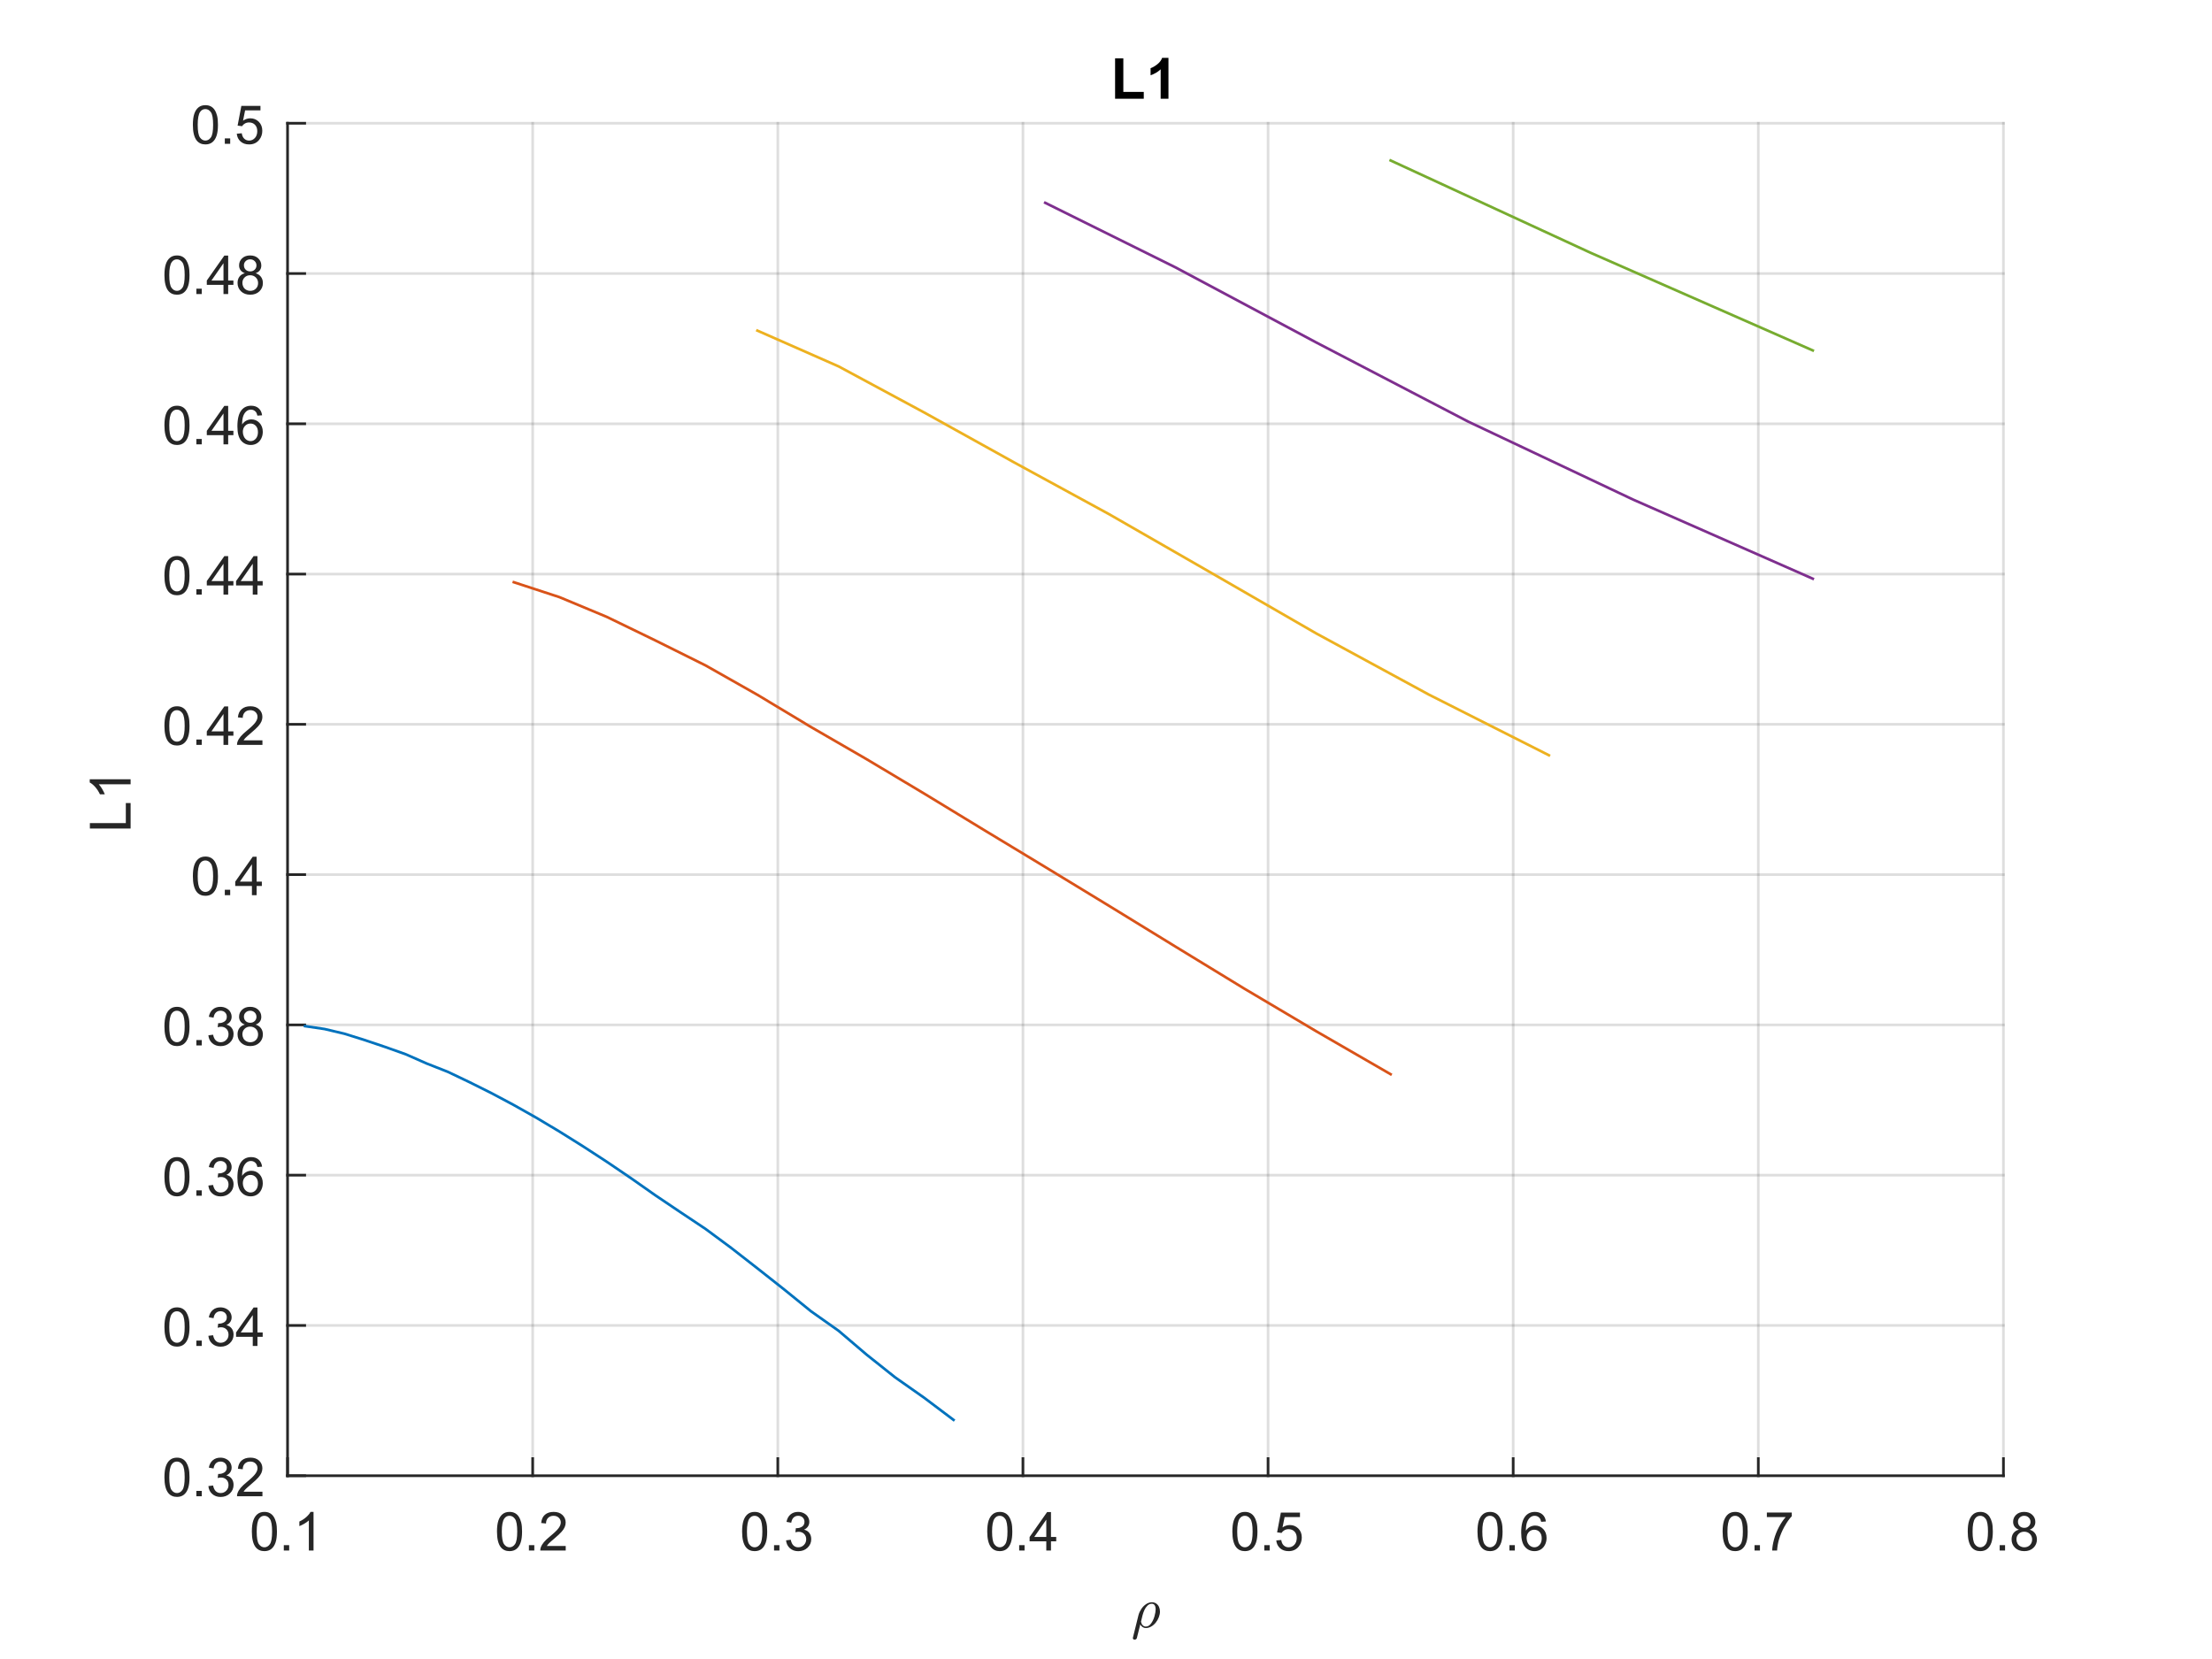 <?xml version="1.0"?>
<!DOCTYPE svg PUBLIC '-//W3C//DTD SVG 1.0//EN'
          'http://www.w3.org/TR/2001/REC-SVG-20010904/DTD/svg10.dtd'>
<svg xmlns:xlink="http://www.w3.org/1999/xlink" style="fill-opacity:1; color-rendering:auto; color-interpolation:auto; text-rendering:auto; stroke:black; stroke-linecap:square; stroke-miterlimit:10; shape-rendering:auto; stroke-opacity:1; fill:black; stroke-dasharray:none; font-weight:normal; stroke-width:1; font-family:'Dialog'; font-style:normal; stroke-linejoin:miter; font-size:12px; stroke-dashoffset:0; image-rendering:auto;" width="700" height="525" xmlns="http://www.w3.org/2000/svg"
><rect width="100%" height="100%" fill="#333333" stroke="none"/><!--Generated by the Batik Graphics2D SVG Generator--><defs id="genericDefs"
  /><g
  ><defs id="defs1"
    ><clipPath clipPathUnits="userSpaceOnUse" id="clipPath1"
      ><path d="M0 0 L700 0 L700 525 L0 525 L0 0 Z"
      /></clipPath
    ></defs
    ><g style="fill:white; stroke:white;"
    ><rect x="0" y="0" width="700" style="clip-path:url(#clipPath1); stroke:none;" height="525"
    /></g
    ><g style="fill:white; text-rendering:optimizeSpeed; color-rendering:optimizeSpeed; image-rendering:optimizeSpeed; shape-rendering:crispEdges; stroke:white; color-interpolation:sRGB;"
    ><rect x="0" width="700" height="525" y="0" style="stroke:none;"
      /><path style="stroke:none;" d="M91 467 L634 467 L634 39 L91 39 Z"
    /></g
    ><g style="stroke-linecap:butt; fill-opacity:0.149; fill:rgb(38,38,38); text-rendering:geometricPrecision; image-rendering:optimizeQuality; color-rendering:optimizeQuality; stroke-linejoin:round; stroke:rgb(38,38,38); color-interpolation:linearRGB; stroke-width:0.833; stroke-opacity:0.149;"
    ><line y2="39" style="fill:none;" x1="91" x2="91" y1="467"
      /><line y2="39" style="fill:none;" x1="168.571" x2="168.571" y1="467"
      /><line y2="39" style="fill:none;" x1="246.143" x2="246.143" y1="467"
      /><line y2="39" style="fill:none;" x1="323.714" x2="323.714" y1="467"
      /><line y2="39" style="fill:none;" x1="401.286" x2="401.286" y1="467"
      /><line y2="39" style="fill:none;" x1="478.857" x2="478.857" y1="467"
      /><line y2="39" style="fill:none;" x1="556.429" x2="556.429" y1="467"
      /><line y2="39" style="fill:none;" x1="634" x2="634" y1="467"
      /><line y2="467" style="fill:none;" x1="634" x2="91" y1="467"
      /><line y2="419.444" style="fill:none;" x1="634" x2="91" y1="419.444"
      /><line y2="371.889" style="fill:none;" x1="634" x2="91" y1="371.889"
      /><line y2="324.333" style="fill:none;" x1="634" x2="91" y1="324.333"
      /><line y2="276.778" style="fill:none;" x1="634" x2="91" y1="276.778"
      /><line y2="229.222" style="fill:none;" x1="634" x2="91" y1="229.222"
      /><line y2="181.667" style="fill:none;" x1="634" x2="91" y1="181.667"
      /><line y2="134.111" style="fill:none;" x1="634" x2="91" y1="134.111"
      /><line y2="86.556" style="fill:none;" x1="634" x2="91" y1="86.556"
      /><line y2="39" style="fill:none;" x1="634" x2="91" y1="39"
      /><line x1="91" x2="634" y1="467" style="stroke-linecap:square; fill-opacity:1; fill:none; stroke-opacity:1;" y2="467"
      /><line x1="91" x2="91" y1="467" style="stroke-linecap:square; fill-opacity:1; fill:none; stroke-opacity:1;" y2="461.57"
      /><line x1="168.571" x2="168.571" y1="467" style="stroke-linecap:square; fill-opacity:1; fill:none; stroke-opacity:1;" y2="461.57"
      /><line x1="246.143" x2="246.143" y1="467" style="stroke-linecap:square; fill-opacity:1; fill:none; stroke-opacity:1;" y2="461.57"
      /><line x1="323.714" x2="323.714" y1="467" style="stroke-linecap:square; fill-opacity:1; fill:none; stroke-opacity:1;" y2="461.57"
      /><line x1="401.286" x2="401.286" y1="467" style="stroke-linecap:square; fill-opacity:1; fill:none; stroke-opacity:1;" y2="461.57"
      /><line x1="478.857" x2="478.857" y1="467" style="stroke-linecap:square; fill-opacity:1; fill:none; stroke-opacity:1;" y2="461.57"
      /><line x1="556.429" x2="556.429" y1="467" style="stroke-linecap:square; fill-opacity:1; fill:none; stroke-opacity:1;" y2="461.57"
      /><line x1="634" x2="634" y1="467" style="stroke-linecap:square; fill-opacity:1; fill:none; stroke-opacity:1;" y2="461.57"
    /></g
    ><g transform="translate(91,473.667)" style="font-size:16.667px; fill:rgb(38,38,38); text-rendering:geometricPrecision; image-rendering:optimizeQuality; color-rendering:optimizeQuality; font-family:'SansSerif'; stroke:rgb(38,38,38); color-interpolation:linearRGB;"
    ><path style="stroke:none;" d="M-11.297 11 Q-11.297 8.844 -10.852 7.523 Q-10.406 6.203 -9.531 5.492 Q-8.656 4.781 -7.328 4.781 Q-6.344 4.781 -5.609 5.172 Q-4.875 5.562 -4.391 6.312 Q-3.906 7.062 -3.633 8.125 Q-3.359 9.188 -3.359 11 Q-3.359 13.141 -3.797 14.453 Q-4.234 15.766 -5.109 16.484 Q-5.984 17.203 -7.328 17.203 Q-9.094 17.203 -10.094 15.953 Q-11.297 14.422 -11.297 11 ZM-9.766 11 Q-9.766 14 -9.062 14.992 Q-8.359 15.984 -7.328 15.984 Q-6.297 15.984 -5.594 14.984 Q-4.891 13.984 -4.891 11 Q-4.891 8 -5.594 7.008 Q-6.297 6.016 -7.344 6.016 Q-8.375 6.016 -8.984 6.891 Q-9.766 8 -9.766 11 ZM-1.19 17 L-1.19 15.297 L0.513 15.297 L0.513 17 L-1.19 17 ZM8.219 17 L6.735 17 L6.735 7.484 Q6.188 8 5.313 8.508 Q4.438 9.016 3.735 9.281 L3.735 7.828 Q5 7.25 5.938 6.406 Q6.875 5.562 7.266 4.781 L8.219 4.781 L8.219 17 Z"
    /></g
    ><g transform="translate(168.571,473.667)" style="font-size:16.667px; fill:rgb(38,38,38); text-rendering:geometricPrecision; image-rendering:optimizeQuality; color-rendering:optimizeQuality; font-family:'SansSerif'; stroke:rgb(38,38,38); color-interpolation:linearRGB;"
    ><path style="stroke:none;" d="M-11.297 11 Q-11.297 8.844 -10.852 7.523 Q-10.406 6.203 -9.531 5.492 Q-8.656 4.781 -7.328 4.781 Q-6.344 4.781 -5.609 5.172 Q-4.875 5.562 -4.391 6.312 Q-3.906 7.062 -3.633 8.125 Q-3.359 9.188 -3.359 11 Q-3.359 13.141 -3.797 14.453 Q-4.234 15.766 -5.109 16.484 Q-5.984 17.203 -7.328 17.203 Q-9.094 17.203 -10.094 15.953 Q-11.297 14.422 -11.297 11 ZM-9.766 11 Q-9.766 14 -9.062 14.992 Q-8.359 15.984 -7.328 15.984 Q-6.297 15.984 -5.594 14.984 Q-4.891 13.984 -4.891 11 Q-4.891 8 -5.594 7.008 Q-6.297 6.016 -7.344 6.016 Q-8.375 6.016 -8.984 6.891 Q-9.766 8 -9.766 11 ZM-1.19 17 L-1.19 15.297 L0.513 15.297 L0.513 17 L-1.19 17 ZM10.454 15.562 L10.454 17 L2.407 17 Q2.391 16.453 2.579 15.969 Q2.891 15.141 3.563 14.344 Q4.235 13.547 5.516 12.5 Q7.5 10.875 8.196 9.922 Q8.891 8.969 8.891 8.125 Q8.891 7.234 8.258 6.625 Q7.625 6.016 6.61 6.016 Q5.532 6.016 4.883 6.664 Q4.235 7.312 4.219 8.453 L2.688 8.297 Q2.844 6.578 3.875 5.68 Q4.907 4.781 6.641 4.781 Q8.391 4.781 9.415 5.75 Q10.438 6.719 10.438 8.156 Q10.438 8.891 10.133 9.594 Q9.829 10.297 9.141 11.078 Q8.454 11.859 6.844 13.219 Q5.5 14.359 5.118 14.758 Q4.735 15.156 4.485 15.562 L10.454 15.562 Z"
    /></g
    ><g transform="translate(246.143,473.667)" style="font-size:16.667px; fill:rgb(38,38,38); text-rendering:geometricPrecision; image-rendering:optimizeQuality; color-rendering:optimizeQuality; font-family:'SansSerif'; stroke:rgb(38,38,38); color-interpolation:linearRGB;"
    ><path style="stroke:none;" d="M-11.297 11 Q-11.297 8.844 -10.852 7.523 Q-10.406 6.203 -9.531 5.492 Q-8.656 4.781 -7.328 4.781 Q-6.344 4.781 -5.609 5.172 Q-4.875 5.562 -4.391 6.312 Q-3.906 7.062 -3.633 8.125 Q-3.359 9.188 -3.359 11 Q-3.359 13.141 -3.797 14.453 Q-4.234 15.766 -5.109 16.484 Q-5.984 17.203 -7.328 17.203 Q-9.094 17.203 -10.094 15.953 Q-11.297 14.422 -11.297 11 ZM-9.766 11 Q-9.766 14 -9.062 14.992 Q-8.359 15.984 -7.328 15.984 Q-6.297 15.984 -5.594 14.984 Q-4.891 13.984 -4.891 11 Q-4.891 8 -5.594 7.008 Q-6.297 6.016 -7.344 6.016 Q-8.375 6.016 -8.984 6.891 Q-9.766 8 -9.766 11 ZM-1.19 17 L-1.19 15.297 L0.513 15.297 L0.513 17 L-1.19 17 ZM2.61 13.781 L4.094 13.594 Q4.36 14.859 4.977 15.422 Q5.594 15.984 6.485 15.984 Q7.532 15.984 8.258 15.25 Q8.985 14.516 8.985 13.438 Q8.985 12.406 8.313 11.742 Q7.641 11.078 6.61 11.078 Q6.188 11.078 5.547 11.234 L5.719 9.922 Q5.86 9.938 5.954 9.938 Q6.907 9.938 7.672 9.445 Q8.438 8.953 8.438 7.906 Q8.438 7.094 7.883 6.555 Q7.329 6.016 6.454 6.016 Q5.579 6.016 5 6.562 Q4.422 7.109 4.25 8.203 L2.75 7.938 Q3.032 6.438 4 5.609 Q4.969 4.781 6.422 4.781 Q7.407 4.781 8.25 5.211 Q9.094 5.641 9.532 6.375 Q9.969 7.109 9.969 7.938 Q9.969 8.734 9.547 9.383 Q9.125 10.031 8.297 10.406 Q9.375 10.656 9.977 11.445 Q10.579 12.234 10.579 13.406 Q10.579 15 9.415 16.109 Q8.25 17.219 6.469 17.219 Q4.875 17.219 3.813 16.266 Q2.75 15.312 2.61 13.781 Z"
    /></g
    ><g transform="translate(323.714,473.667)" style="font-size:16.667px; fill:rgb(38,38,38); text-rendering:geometricPrecision; image-rendering:optimizeQuality; color-rendering:optimizeQuality; font-family:'SansSerif'; stroke:rgb(38,38,38); color-interpolation:linearRGB;"
    ><path style="stroke:none;" d="M-11.297 11 Q-11.297 8.844 -10.852 7.523 Q-10.406 6.203 -9.531 5.492 Q-8.656 4.781 -7.328 4.781 Q-6.344 4.781 -5.609 5.172 Q-4.875 5.562 -4.391 6.312 Q-3.906 7.062 -3.633 8.125 Q-3.359 9.188 -3.359 11 Q-3.359 13.141 -3.797 14.453 Q-4.234 15.766 -5.109 16.484 Q-5.984 17.203 -7.328 17.203 Q-9.094 17.203 -10.094 15.953 Q-11.297 14.422 -11.297 11 ZM-9.766 11 Q-9.766 14 -9.062 14.992 Q-8.359 15.984 -7.328 15.984 Q-6.297 15.984 -5.594 14.984 Q-4.891 13.984 -4.891 11 Q-4.891 8 -5.594 7.008 Q-6.297 6.016 -7.344 6.016 Q-8.375 6.016 -8.984 6.891 Q-9.766 8 -9.766 11 ZM-1.19 17 L-1.19 15.297 L0.513 15.297 L0.513 17 L-1.19 17 ZM7.391 17 L7.391 14.094 L2.11 14.094 L2.11 12.719 L7.657 4.828 L8.875 4.828 L8.875 12.719 L10.532 12.719 L10.532 14.094 L8.875 14.094 L8.875 17 L7.391 17 ZM7.391 12.719 L7.391 7.234 L3.579 12.719 L7.391 12.719 Z"
    /></g
    ><g transform="translate(401.286,473.667)" style="font-size:16.667px; fill:rgb(38,38,38); text-rendering:geometricPrecision; image-rendering:optimizeQuality; color-rendering:optimizeQuality; font-family:'SansSerif'; stroke:rgb(38,38,38); color-interpolation:linearRGB;"
    ><path style="stroke:none;" d="M-11.297 11 Q-11.297 8.844 -10.852 7.523 Q-10.406 6.203 -9.531 5.492 Q-8.656 4.781 -7.328 4.781 Q-6.344 4.781 -5.609 5.172 Q-4.875 5.562 -4.391 6.312 Q-3.906 7.062 -3.633 8.125 Q-3.359 9.188 -3.359 11 Q-3.359 13.141 -3.797 14.453 Q-4.234 15.766 -5.109 16.484 Q-5.984 17.203 -7.328 17.203 Q-9.094 17.203 -10.094 15.953 Q-11.297 14.422 -11.297 11 ZM-9.766 11 Q-9.766 14 -9.062 14.992 Q-8.359 15.984 -7.328 15.984 Q-6.297 15.984 -5.594 14.984 Q-4.891 13.984 -4.891 11 Q-4.891 8 -5.594 7.008 Q-6.297 6.016 -7.344 6.016 Q-8.375 6.016 -8.984 6.891 Q-9.766 8 -9.766 11 ZM-1.19 17 L-1.19 15.297 L0.513 15.297 L0.513 17 L-1.19 17 ZM2.594 13.812 L4.172 13.672 Q4.344 14.828 4.977 15.406 Q5.61 15.984 6.5 15.984 Q7.579 15.984 8.329 15.172 Q9.079 14.359 9.079 13 Q9.079 11.734 8.36 10.992 Q7.641 10.25 6.485 10.25 Q5.766 10.25 5.18 10.578 Q4.594 10.906 4.266 11.438 L2.86 11.25 L4.047 5 L10.094 5 L10.094 6.422 L5.235 6.422 L4.579 9.688 Q5.672 8.938 6.875 8.938 Q8.469 8.938 9.571 10.039 Q10.672 11.141 10.672 12.875 Q10.672 14.531 9.704 15.734 Q8.532 17.203 6.5 17.203 Q4.844 17.203 3.797 16.273 Q2.75 15.344 2.594 13.812 Z"
    /></g
    ><g transform="translate(478.857,473.667)" style="font-size:16.667px; fill:rgb(38,38,38); text-rendering:geometricPrecision; image-rendering:optimizeQuality; color-rendering:optimizeQuality; font-family:'SansSerif'; stroke:rgb(38,38,38); color-interpolation:linearRGB;"
    ><path style="stroke:none;" d="M-11.297 11 Q-11.297 8.844 -10.852 7.523 Q-10.406 6.203 -9.531 5.492 Q-8.656 4.781 -7.328 4.781 Q-6.344 4.781 -5.609 5.172 Q-4.875 5.562 -4.391 6.312 Q-3.906 7.062 -3.633 8.125 Q-3.359 9.188 -3.359 11 Q-3.359 13.141 -3.797 14.453 Q-4.234 15.766 -5.109 16.484 Q-5.984 17.203 -7.328 17.203 Q-9.094 17.203 -10.094 15.953 Q-11.297 14.422 -11.297 11 ZM-9.766 11 Q-9.766 14 -9.062 14.992 Q-8.359 15.984 -7.328 15.984 Q-6.297 15.984 -5.594 14.984 Q-4.891 13.984 -4.891 11 Q-4.891 8 -5.594 7.008 Q-6.297 6.016 -7.344 6.016 Q-8.375 6.016 -8.984 6.891 Q-9.766 8 -9.766 11 ZM-1.19 17 L-1.19 15.297 L0.513 15.297 L0.513 17 L-1.19 17 ZM10.344 7.812 L8.86 7.922 Q8.672 7.047 8.297 6.656 Q7.688 6.016 6.813 6.016 Q6.094 6.016 5.547 6.406 Q4.844 6.922 4.438 7.906 Q4.032 8.891 4.016 10.719 Q4.563 9.906 5.336 9.508 Q6.11 9.109 6.969 9.109 Q8.469 9.109 9.516 10.211 Q10.563 11.312 10.563 13.047 Q10.563 14.188 10.071 15.172 Q9.579 16.156 8.711 16.68 Q7.844 17.203 6.75 17.203 Q4.891 17.203 3.711 15.828 Q2.532 14.453 2.532 11.312 Q2.532 7.781 3.829 6.172 Q4.969 4.781 6.891 4.781 Q8.329 4.781 9.25 5.586 Q10.172 6.391 10.344 7.812 ZM4.25 13.062 Q4.25 13.828 4.579 14.531 Q4.907 15.234 5.493 15.609 Q6.079 15.984 6.735 15.984 Q7.672 15.984 8.352 15.219 Q9.032 14.453 9.032 13.141 Q9.032 11.875 8.36 11.148 Q7.688 10.422 6.672 10.422 Q5.657 10.422 4.954 11.148 Q4.25 11.875 4.25 13.062 Z"
    /></g
    ><g transform="translate(556.429,473.667)" style="font-size:16.667px; fill:rgb(38,38,38); text-rendering:geometricPrecision; image-rendering:optimizeQuality; color-rendering:optimizeQuality; font-family:'SansSerif'; stroke:rgb(38,38,38); color-interpolation:linearRGB;"
    ><path style="stroke:none;" d="M-11.297 11 Q-11.297 8.844 -10.852 7.523 Q-10.406 6.203 -9.531 5.492 Q-8.656 4.781 -7.328 4.781 Q-6.344 4.781 -5.609 5.172 Q-4.875 5.562 -4.391 6.312 Q-3.906 7.062 -3.633 8.125 Q-3.359 9.188 -3.359 11 Q-3.359 13.141 -3.797 14.453 Q-4.234 15.766 -5.109 16.484 Q-5.984 17.203 -7.328 17.203 Q-9.094 17.203 -10.094 15.953 Q-11.297 14.422 -11.297 11 ZM-9.766 11 Q-9.766 14 -9.062 14.992 Q-8.359 15.984 -7.328 15.984 Q-6.297 15.984 -5.594 14.984 Q-4.891 13.984 -4.891 11 Q-4.891 8 -5.594 7.008 Q-6.297 6.016 -7.344 6.016 Q-8.375 6.016 -8.984 6.891 Q-9.766 8 -9.766 11 ZM-1.19 17 L-1.19 15.297 L0.513 15.297 L0.513 17 L-1.19 17 ZM2.704 6.422 L2.704 4.984 L10.579 4.984 L10.579 6.156 Q9.407 7.391 8.266 9.438 Q7.125 11.484 6.5 13.656 Q6.063 15.188 5.938 17 L4.391 17 Q4.422 15.562 4.961 13.531 Q5.5 11.5 6.508 9.609 Q7.516 7.719 8.657 6.422 L2.704 6.422 Z"
    /></g
    ><g transform="translate(634,473.667)" style="font-size:16.667px; fill:rgb(38,38,38); text-rendering:geometricPrecision; image-rendering:optimizeQuality; color-rendering:optimizeQuality; font-family:'SansSerif'; stroke:rgb(38,38,38); color-interpolation:linearRGB;"
    ><path style="stroke:none;" d="M-11.297 11 Q-11.297 8.844 -10.852 7.523 Q-10.406 6.203 -9.531 5.492 Q-8.656 4.781 -7.328 4.781 Q-6.344 4.781 -5.609 5.172 Q-4.875 5.562 -4.391 6.312 Q-3.906 7.062 -3.633 8.125 Q-3.359 9.188 -3.359 11 Q-3.359 13.141 -3.797 14.453 Q-4.234 15.766 -5.109 16.484 Q-5.984 17.203 -7.328 17.203 Q-9.094 17.203 -10.094 15.953 Q-11.297 14.422 -11.297 11 ZM-9.766 11 Q-9.766 14 -9.062 14.992 Q-8.359 15.984 -7.328 15.984 Q-6.297 15.984 -5.594 14.984 Q-4.891 13.984 -4.891 11 Q-4.891 8 -5.594 7.008 Q-6.297 6.016 -7.344 6.016 Q-8.375 6.016 -8.984 6.891 Q-9.766 8 -9.766 11 ZM-1.19 17 L-1.19 15.297 L0.513 15.297 L0.513 17 L-1.19 17 ZM4.891 10.406 Q3.969 10.062 3.516 9.43 Q3.063 8.797 3.063 7.922 Q3.063 6.594 4.024 5.688 Q4.985 4.781 6.563 4.781 Q8.157 4.781 9.125 5.703 Q10.094 6.625 10.094 7.953 Q10.094 8.812 9.657 9.438 Q9.219 10.062 8.313 10.406 Q9.422 10.766 10.008 11.578 Q10.594 12.391 10.594 13.516 Q10.594 15.078 9.493 16.141 Q8.391 17.203 6.594 17.203 Q4.782 17.203 3.68 16.141 Q2.579 15.078 2.579 13.484 Q2.579 12.297 3.18 11.492 Q3.782 10.688 4.891 10.406 ZM4.594 7.875 Q4.594 8.734 5.149 9.281 Q5.704 9.828 6.594 9.828 Q7.454 9.828 8.008 9.281 Q8.563 8.734 8.563 7.953 Q8.563 7.125 7.993 6.57 Q7.422 6.016 6.579 6.016 Q5.719 6.016 5.157 6.562 Q4.594 7.109 4.594 7.875 ZM4.11 13.484 Q4.11 14.125 4.415 14.727 Q4.719 15.328 5.321 15.656 Q5.922 15.984 6.61 15.984 Q7.672 15.984 8.375 15.289 Q9.079 14.594 9.079 13.531 Q9.079 12.453 8.36 11.75 Q7.641 11.047 6.563 11.047 Q5.5 11.047 4.805 11.742 Q4.11 12.438 4.11 13.484 Z"
    /></g
    ><g transform="translate(358,515)" style="font-size:18.333px; fill:rgb(38,38,38); text-rendering:geometricPrecision; image-rendering:optimizeQuality; color-rendering:optimizeQuality; font-family:'mwb_cmmi10'; stroke:rgb(38,38,38); color-interpolation:linearRGB;"
    ><path style="stroke:none;" d="M0.5 3.391 Q0.5 3.281 0.516 3.25 L2.297 -3.953 Q2.562 -4.906 3.18 -5.836 Q3.797 -6.766 4.68 -7.359 Q5.562 -7.953 6.531 -7.953 Q7.312 -7.953 7.898 -7.547 Q8.484 -7.141 8.781 -6.477 Q9.078 -5.812 9.078 -5.016 Q9.078 -4.156 8.719 -3.219 Q8.359 -2.281 7.734 -1.508 Q7.109 -0.734 6.289 -0.266 Q5.469 0.203 4.578 0.203 Q4.047 0.203 3.578 -0.109 Q3.109 -0.422 2.844 -0.938 L1.781 3.312 Q1.734 3.562 1.523 3.727 Q1.312 3.891 1.047 3.891 Q0.828 3.891 0.664 3.75 Q0.5 3.609 0.5 3.391 ZM4.609 -0.266 Q5.562 -0.266 6.273 -1.25 Q6.984 -2.234 7.352 -3.555 Q7.719 -4.875 7.719 -5.797 Q7.719 -6.484 7.422 -6.984 Q7.125 -7.484 6.5 -7.484 Q5.719 -7.484 5.117 -6.891 Q4.516 -6.297 4.156 -5.5 Q3.797 -4.703 3.562 -3.828 L3.078 -1.812 Q3.188 -1.172 3.586 -0.719 Q3.984 -0.266 4.609 -0.266 Z"
    /></g
    ><g style="fill:rgb(38,38,38); text-rendering:geometricPrecision; image-rendering:optimizeQuality; color-rendering:optimizeQuality; stroke-linejoin:round; stroke:rgb(38,38,38); color-interpolation:linearRGB; stroke-width:0.833;"
    ><line y2="39" style="fill:none;" x1="91" x2="91" y1="467"
      /><line y2="467" style="fill:none;" x1="91" x2="96.43" y1="467"
      /><line y2="419.444" style="fill:none;" x1="91" x2="96.43" y1="419.444"
      /><line y2="371.889" style="fill:none;" x1="91" x2="96.43" y1="371.889"
      /><line y2="324.333" style="fill:none;" x1="91" x2="96.43" y1="324.333"
      /><line y2="276.778" style="fill:none;" x1="91" x2="96.43" y1="276.778"
      /><line y2="229.222" style="fill:none;" x1="91" x2="96.43" y1="229.222"
      /><line y2="181.667" style="fill:none;" x1="91" x2="96.43" y1="181.667"
      /><line y2="134.111" style="fill:none;" x1="91" x2="96.43" y1="134.111"
      /><line y2="86.556" style="fill:none;" x1="91" x2="96.43" y1="86.556"
      /><line y2="39" style="fill:none;" x1="91" x2="96.43" y1="39"
    /></g
    ><g transform="translate(84.333,467)" style="font-size:16.667px; fill:rgb(38,38,38); text-rendering:geometricPrecision; image-rendering:optimizeQuality; color-rendering:optimizeQuality; font-family:'SansSerif'; stroke:rgb(38,38,38); color-interpolation:linearRGB;"
    ><path style="stroke:none;" d="M-32.297 0.5 Q-32.297 -1.656 -31.852 -2.977 Q-31.406 -4.297 -30.531 -5.008 Q-29.656 -5.719 -28.328 -5.719 Q-27.344 -5.719 -26.609 -5.328 Q-25.875 -4.938 -25.391 -4.188 Q-24.906 -3.438 -24.633 -2.375 Q-24.359 -1.312 -24.359 0.5 Q-24.359 2.641 -24.797 3.953 Q-25.234 5.266 -26.109 5.984 Q-26.984 6.703 -28.328 6.703 Q-30.094 6.703 -31.094 5.453 Q-32.297 3.922 -32.297 0.5 ZM-30.766 0.5 Q-30.766 3.5 -30.062 4.492 Q-29.359 5.484 -28.328 5.484 Q-27.297 5.484 -26.594 4.484 Q-25.891 3.484 -25.891 0.5 Q-25.891 -2.5 -26.594 -3.492 Q-27.297 -4.484 -28.344 -4.484 Q-29.375 -4.484 -29.984 -3.609 Q-30.766 -2.5 -30.766 0.5 ZM-22.19 6.5 L-22.19 4.797 L-20.487 4.797 L-20.487 6.5 L-22.19 6.5 ZM-18.39 3.281 L-16.906 3.094 Q-16.64 4.359 -16.023 4.922 Q-15.406 5.484 -14.515 5.484 Q-13.468 5.484 -12.742 4.75 Q-12.015 4.016 -12.015 2.938 Q-12.015 1.906 -12.687 1.242 Q-13.359 0.578 -14.39 0.578 Q-14.812 0.578 -15.453 0.734 L-15.281 -0.578 Q-15.14 -0.562 -15.046 -0.562 Q-14.093 -0.562 -13.328 -1.055 Q-12.562 -1.547 -12.562 -2.594 Q-12.562 -3.406 -13.117 -3.945 Q-13.671 -4.484 -14.546 -4.484 Q-15.421 -4.484 -16 -3.938 Q-16.578 -3.391 -16.75 -2.297 L-18.25 -2.562 Q-17.968 -4.062 -17 -4.891 Q-16.031 -5.719 -14.578 -5.719 Q-13.593 -5.719 -12.75 -5.289 Q-11.906 -4.859 -11.468 -4.125 Q-11.031 -3.391 -11.031 -2.562 Q-11.031 -1.766 -11.453 -1.117 Q-11.875 -0.469 -12.703 -0.094 Q-11.625 0.156 -11.023 0.945 Q-10.421 1.734 -10.421 2.906 Q-10.421 4.5 -11.585 5.609 Q-12.75 6.719 -14.531 6.719 Q-16.125 6.719 -17.187 5.766 Q-18.25 4.812 -18.39 3.281 ZM-1.283 5.062 L-1.283 6.5 L-9.33 6.5 Q-9.345 5.953 -9.158 5.469 Q-8.845 4.641 -8.174 3.844 Q-7.502 3.047 -6.221 2 Q-4.236 0.375 -3.541 -0.578 Q-2.845 -1.531 -2.845 -2.375 Q-2.845 -3.266 -3.478 -3.875 Q-4.111 -4.484 -5.127 -4.484 Q-6.205 -4.484 -6.853 -3.836 Q-7.502 -3.188 -7.517 -2.047 L-9.049 -2.203 Q-8.892 -3.922 -7.861 -4.82 Q-6.83 -5.719 -5.096 -5.719 Q-3.345 -5.719 -2.322 -4.75 Q-1.299 -3.781 -1.299 -2.344 Q-1.299 -1.609 -1.603 -0.906 Q-1.908 -0.203 -2.595 0.578 Q-3.283 1.359 -4.892 2.719 Q-6.236 3.859 -6.619 4.258 Q-7.002 4.656 -7.252 5.062 L-1.283 5.062 Z"
    /></g
    ><g transform="translate(84.333,419.444)" style="font-size:16.667px; fill:rgb(38,38,38); text-rendering:geometricPrecision; image-rendering:optimizeQuality; color-rendering:optimizeQuality; font-family:'SansSerif'; stroke:rgb(38,38,38); color-interpolation:linearRGB;"
    ><path style="stroke:none;" d="M-32.297 0.5 Q-32.297 -1.656 -31.852 -2.977 Q-31.406 -4.297 -30.531 -5.008 Q-29.656 -5.719 -28.328 -5.719 Q-27.344 -5.719 -26.609 -5.328 Q-25.875 -4.938 -25.391 -4.188 Q-24.906 -3.438 -24.633 -2.375 Q-24.359 -1.312 -24.359 0.5 Q-24.359 2.641 -24.797 3.953 Q-25.234 5.266 -26.109 5.984 Q-26.984 6.703 -28.328 6.703 Q-30.094 6.703 -31.094 5.453 Q-32.297 3.922 -32.297 0.5 ZM-30.766 0.5 Q-30.766 3.5 -30.062 4.492 Q-29.359 5.484 -28.328 5.484 Q-27.297 5.484 -26.594 4.484 Q-25.891 3.484 -25.891 0.5 Q-25.891 -2.5 -26.594 -3.492 Q-27.297 -4.484 -28.344 -4.484 Q-29.375 -4.484 -29.984 -3.609 Q-30.766 -2.5 -30.766 0.5 ZM-22.19 6.5 L-22.19 4.797 L-20.487 4.797 L-20.487 6.5 L-22.19 6.5 ZM-18.39 3.281 L-16.906 3.094 Q-16.64 4.359 -16.023 4.922 Q-15.406 5.484 -14.515 5.484 Q-13.468 5.484 -12.742 4.75 Q-12.015 4.016 -12.015 2.938 Q-12.015 1.906 -12.687 1.242 Q-13.359 0.578 -14.39 0.578 Q-14.812 0.578 -15.453 0.734 L-15.281 -0.578 Q-15.14 -0.562 -15.046 -0.562 Q-14.093 -0.562 -13.328 -1.055 Q-12.562 -1.547 -12.562 -2.594 Q-12.562 -3.406 -13.117 -3.945 Q-13.671 -4.484 -14.546 -4.484 Q-15.421 -4.484 -16 -3.938 Q-16.578 -3.391 -16.75 -2.297 L-18.25 -2.562 Q-17.968 -4.062 -17 -4.891 Q-16.031 -5.719 -14.578 -5.719 Q-13.593 -5.719 -12.75 -5.289 Q-11.906 -4.859 -11.468 -4.125 Q-11.031 -3.391 -11.031 -2.562 Q-11.031 -1.766 -11.453 -1.117 Q-11.875 -0.469 -12.703 -0.094 Q-11.625 0.156 -11.023 0.945 Q-10.421 1.734 -10.421 2.906 Q-10.421 4.5 -11.585 5.609 Q-12.75 6.719 -14.531 6.719 Q-16.125 6.719 -17.187 5.766 Q-18.25 4.812 -18.39 3.281 ZM-4.346 6.5 L-4.346 3.594 L-9.627 3.594 L-9.627 2.219 L-4.08 -5.672 L-2.861 -5.672 L-2.861 2.219 L-1.205 2.219 L-1.205 3.594 L-2.861 3.594 L-2.861 6.5 L-4.346 6.5 ZM-4.346 2.219 L-4.346 -3.266 L-8.158 2.219 L-4.346 2.219 Z"
    /></g
    ><g transform="translate(84.333,371.889)" style="font-size:16.667px; fill:rgb(38,38,38); text-rendering:geometricPrecision; image-rendering:optimizeQuality; color-rendering:optimizeQuality; font-family:'SansSerif'; stroke:rgb(38,38,38); color-interpolation:linearRGB;"
    ><path style="stroke:none;" d="M-32.297 0.5 Q-32.297 -1.656 -31.852 -2.977 Q-31.406 -4.297 -30.531 -5.008 Q-29.656 -5.719 -28.328 -5.719 Q-27.344 -5.719 -26.609 -5.328 Q-25.875 -4.938 -25.391 -4.188 Q-24.906 -3.438 -24.633 -2.375 Q-24.359 -1.312 -24.359 0.5 Q-24.359 2.641 -24.797 3.953 Q-25.234 5.266 -26.109 5.984 Q-26.984 6.703 -28.328 6.703 Q-30.094 6.703 -31.094 5.453 Q-32.297 3.922 -32.297 0.5 ZM-30.766 0.5 Q-30.766 3.5 -30.062 4.492 Q-29.359 5.484 -28.328 5.484 Q-27.297 5.484 -26.594 4.484 Q-25.891 3.484 -25.891 0.5 Q-25.891 -2.5 -26.594 -3.492 Q-27.297 -4.484 -28.344 -4.484 Q-29.375 -4.484 -29.984 -3.609 Q-30.766 -2.5 -30.766 0.5 ZM-22.19 6.5 L-22.19 4.797 L-20.487 4.797 L-20.487 6.5 L-22.19 6.5 ZM-18.39 3.281 L-16.906 3.094 Q-16.64 4.359 -16.023 4.922 Q-15.406 5.484 -14.515 5.484 Q-13.468 5.484 -12.742 4.75 Q-12.015 4.016 -12.015 2.938 Q-12.015 1.906 -12.687 1.242 Q-13.359 0.578 -14.39 0.578 Q-14.812 0.578 -15.453 0.734 L-15.281 -0.578 Q-15.14 -0.562 -15.046 -0.562 Q-14.093 -0.562 -13.328 -1.055 Q-12.562 -1.547 -12.562 -2.594 Q-12.562 -3.406 -13.117 -3.945 Q-13.671 -4.484 -14.546 -4.484 Q-15.421 -4.484 -16 -3.938 Q-16.578 -3.391 -16.75 -2.297 L-18.25 -2.562 Q-17.968 -4.062 -17 -4.891 Q-16.031 -5.719 -14.578 -5.719 Q-13.593 -5.719 -12.75 -5.289 Q-11.906 -4.859 -11.468 -4.125 Q-11.031 -3.391 -11.031 -2.562 Q-11.031 -1.766 -11.453 -1.117 Q-11.875 -0.469 -12.703 -0.094 Q-11.625 0.156 -11.023 0.945 Q-10.421 1.734 -10.421 2.906 Q-10.421 4.5 -11.585 5.609 Q-12.75 6.719 -14.531 6.719 Q-16.125 6.719 -17.187 5.766 Q-18.25 4.812 -18.39 3.281 ZM-1.392 -2.688 L-2.877 -2.578 Q-3.064 -3.453 -3.439 -3.844 Q-4.049 -4.484 -4.924 -4.484 Q-5.642 -4.484 -6.189 -4.094 Q-6.892 -3.578 -7.299 -2.594 Q-7.705 -1.609 -7.721 0.219 Q-7.174 -0.594 -6.4 -0.992 Q-5.627 -1.391 -4.767 -1.391 Q-3.267 -1.391 -2.22 -0.289 Q-1.174 0.812 -1.174 2.547 Q-1.174 3.688 -1.666 4.672 Q-2.158 5.656 -3.025 6.18 Q-3.892 6.703 -4.986 6.703 Q-6.846 6.703 -8.025 5.328 Q-9.205 3.953 -9.205 0.812 Q-9.205 -2.719 -7.908 -4.328 Q-6.767 -5.719 -4.846 -5.719 Q-3.408 -5.719 -2.486 -4.914 Q-1.564 -4.109 -1.392 -2.688 ZM-7.486 2.562 Q-7.486 3.328 -7.158 4.031 Q-6.83 4.734 -6.244 5.109 Q-5.658 5.484 -5.002 5.484 Q-4.064 5.484 -3.385 4.719 Q-2.705 3.953 -2.705 2.641 Q-2.705 1.375 -3.377 0.648 Q-4.049 -0.078 -5.064 -0.078 Q-6.08 -0.078 -6.783 0.648 Q-7.486 1.375 -7.486 2.562 Z"
    /></g
    ><g transform="translate(84.333,324.333)" style="font-size:16.667px; fill:rgb(38,38,38); text-rendering:geometricPrecision; image-rendering:optimizeQuality; color-rendering:optimizeQuality; font-family:'SansSerif'; stroke:rgb(38,38,38); color-interpolation:linearRGB;"
    ><path style="stroke:none;" d="M-32.297 0.5 Q-32.297 -1.656 -31.852 -2.977 Q-31.406 -4.297 -30.531 -5.008 Q-29.656 -5.719 -28.328 -5.719 Q-27.344 -5.719 -26.609 -5.328 Q-25.875 -4.938 -25.391 -4.188 Q-24.906 -3.438 -24.633 -2.375 Q-24.359 -1.312 -24.359 0.5 Q-24.359 2.641 -24.797 3.953 Q-25.234 5.266 -26.109 5.984 Q-26.984 6.703 -28.328 6.703 Q-30.094 6.703 -31.094 5.453 Q-32.297 3.922 -32.297 0.5 ZM-30.766 0.5 Q-30.766 3.5 -30.062 4.492 Q-29.359 5.484 -28.328 5.484 Q-27.297 5.484 -26.594 4.484 Q-25.891 3.484 -25.891 0.5 Q-25.891 -2.5 -26.594 -3.492 Q-27.297 -4.484 -28.344 -4.484 Q-29.375 -4.484 -29.984 -3.609 Q-30.766 -2.5 -30.766 0.5 ZM-22.19 6.5 L-22.19 4.797 L-20.487 4.797 L-20.487 6.5 L-22.19 6.5 ZM-18.39 3.281 L-16.906 3.094 Q-16.64 4.359 -16.023 4.922 Q-15.406 5.484 -14.515 5.484 Q-13.468 5.484 -12.742 4.75 Q-12.015 4.016 -12.015 2.938 Q-12.015 1.906 -12.687 1.242 Q-13.359 0.578 -14.39 0.578 Q-14.812 0.578 -15.453 0.734 L-15.281 -0.578 Q-15.14 -0.562 -15.046 -0.562 Q-14.093 -0.562 -13.328 -1.055 Q-12.562 -1.547 -12.562 -2.594 Q-12.562 -3.406 -13.117 -3.945 Q-13.671 -4.484 -14.546 -4.484 Q-15.421 -4.484 -16 -3.938 Q-16.578 -3.391 -16.75 -2.297 L-18.25 -2.562 Q-17.968 -4.062 -17 -4.891 Q-16.031 -5.719 -14.578 -5.719 Q-13.593 -5.719 -12.75 -5.289 Q-11.906 -4.859 -11.468 -4.125 Q-11.031 -3.391 -11.031 -2.562 Q-11.031 -1.766 -11.453 -1.117 Q-11.875 -0.469 -12.703 -0.094 Q-11.625 0.156 -11.023 0.945 Q-10.421 1.734 -10.421 2.906 Q-10.421 4.5 -11.585 5.609 Q-12.75 6.719 -14.531 6.719 Q-16.125 6.719 -17.187 5.766 Q-18.25 4.812 -18.39 3.281 ZM-6.846 -0.094 Q-7.767 -0.438 -8.22 -1.07 Q-8.674 -1.703 -8.674 -2.578 Q-8.674 -3.906 -7.713 -4.812 Q-6.752 -5.719 -5.174 -5.719 Q-3.58 -5.719 -2.611 -4.797 Q-1.642 -3.875 -1.642 -2.547 Q-1.642 -1.688 -2.08 -1.062 Q-2.517 -0.438 -3.424 -0.094 Q-2.314 0.266 -1.728 1.078 Q-1.142 1.891 -1.142 3.016 Q-1.142 4.578 -2.244 5.641 Q-3.345 6.703 -5.142 6.703 Q-6.955 6.703 -8.056 5.641 Q-9.158 4.578 -9.158 2.984 Q-9.158 1.797 -8.556 0.992 Q-7.955 0.188 -6.846 -0.094 ZM-7.142 -2.625 Q-7.142 -1.766 -6.588 -1.219 Q-6.033 -0.672 -5.142 -0.672 Q-4.283 -0.672 -3.728 -1.219 Q-3.174 -1.766 -3.174 -2.547 Q-3.174 -3.375 -3.744 -3.93 Q-4.314 -4.484 -5.158 -4.484 Q-6.017 -4.484 -6.58 -3.938 Q-7.142 -3.391 -7.142 -2.625 ZM-7.627 2.984 Q-7.627 3.625 -7.322 4.227 Q-7.017 4.828 -6.416 5.156 Q-5.814 5.484 -5.127 5.484 Q-4.064 5.484 -3.361 4.789 Q-2.658 4.094 -2.658 3.031 Q-2.658 1.953 -3.377 1.25 Q-4.096 0.547 -5.174 0.547 Q-6.236 0.547 -6.931 1.242 Q-7.627 1.938 -7.627 2.984 Z"
    /></g
    ><g transform="translate(84.333,276.778)" style="font-size:16.667px; fill:rgb(38,38,38); text-rendering:geometricPrecision; image-rendering:optimizeQuality; color-rendering:optimizeQuality; font-family:'SansSerif'; stroke:rgb(38,38,38); color-interpolation:linearRGB;"
    ><path style="stroke:none;" d="M-23.297 0.5 Q-23.297 -1.656 -22.852 -2.977 Q-22.406 -4.297 -21.531 -5.008 Q-20.656 -5.719 -19.328 -5.719 Q-18.344 -5.719 -17.609 -5.328 Q-16.875 -4.938 -16.391 -4.188 Q-15.906 -3.438 -15.633 -2.375 Q-15.359 -1.312 -15.359 0.5 Q-15.359 2.641 -15.797 3.953 Q-16.234 5.266 -17.109 5.984 Q-17.984 6.703 -19.328 6.703 Q-21.094 6.703 -22.094 5.453 Q-23.297 3.922 -23.297 0.5 ZM-21.766 0.5 Q-21.766 3.5 -21.062 4.492 Q-20.359 5.484 -19.328 5.484 Q-18.297 5.484 -17.594 4.484 Q-16.891 3.484 -16.891 0.5 Q-16.891 -2.5 -17.594 -3.492 Q-18.297 -4.484 -19.344 -4.484 Q-20.375 -4.484 -20.984 -3.609 Q-21.766 -2.5 -21.766 0.5 ZM-13.19 6.5 L-13.19 4.797 L-11.487 4.797 L-11.487 6.5 L-13.19 6.5 ZM-4.609 6.5 L-4.609 3.594 L-9.89 3.594 L-9.89 2.219 L-4.343 -5.672 L-3.125 -5.672 L-3.125 2.219 L-1.468 2.219 L-1.468 3.594 L-3.125 3.594 L-3.125 6.5 L-4.609 6.5 ZM-4.609 2.219 L-4.609 -3.266 L-8.421 2.219 L-4.609 2.219 Z"
    /></g
    ><g transform="translate(84.333,229.222)" style="font-size:16.667px; fill:rgb(38,38,38); text-rendering:geometricPrecision; image-rendering:optimizeQuality; color-rendering:optimizeQuality; font-family:'SansSerif'; stroke:rgb(38,38,38); color-interpolation:linearRGB;"
    ><path style="stroke:none;" d="M-32.297 0.5 Q-32.297 -1.656 -31.852 -2.977 Q-31.406 -4.297 -30.531 -5.008 Q-29.656 -5.719 -28.328 -5.719 Q-27.344 -5.719 -26.609 -5.328 Q-25.875 -4.938 -25.391 -4.188 Q-24.906 -3.438 -24.633 -2.375 Q-24.359 -1.312 -24.359 0.5 Q-24.359 2.641 -24.797 3.953 Q-25.234 5.266 -26.109 5.984 Q-26.984 6.703 -28.328 6.703 Q-30.094 6.703 -31.094 5.453 Q-32.297 3.922 -32.297 0.5 ZM-30.766 0.5 Q-30.766 3.5 -30.062 4.492 Q-29.359 5.484 -28.328 5.484 Q-27.297 5.484 -26.594 4.484 Q-25.891 3.484 -25.891 0.5 Q-25.891 -2.5 -26.594 -3.492 Q-27.297 -4.484 -28.344 -4.484 Q-29.375 -4.484 -29.984 -3.609 Q-30.766 -2.5 -30.766 0.5 ZM-22.19 6.5 L-22.19 4.797 L-20.487 4.797 L-20.487 6.5 L-22.19 6.5 ZM-13.609 6.5 L-13.609 3.594 L-18.89 3.594 L-18.89 2.219 L-13.343 -5.672 L-12.125 -5.672 L-12.125 2.219 L-10.468 2.219 L-10.468 3.594 L-12.125 3.594 L-12.125 6.5 L-13.609 6.5 ZM-13.609 2.219 L-13.609 -3.266 L-17.421 2.219 L-13.609 2.219 ZM-1.283 5.062 L-1.283 6.5 L-9.33 6.5 Q-9.345 5.953 -9.158 5.469 Q-8.845 4.641 -8.174 3.844 Q-7.502 3.047 -6.221 2 Q-4.236 0.375 -3.541 -0.578 Q-2.845 -1.531 -2.845 -2.375 Q-2.845 -3.266 -3.478 -3.875 Q-4.111 -4.484 -5.127 -4.484 Q-6.205 -4.484 -6.853 -3.836 Q-7.502 -3.188 -7.517 -2.047 L-9.049 -2.203 Q-8.892 -3.922 -7.861 -4.82 Q-6.83 -5.719 -5.096 -5.719 Q-3.345 -5.719 -2.322 -4.75 Q-1.299 -3.781 -1.299 -2.344 Q-1.299 -1.609 -1.603 -0.906 Q-1.908 -0.203 -2.595 0.578 Q-3.283 1.359 -4.892 2.719 Q-6.236 3.859 -6.619 4.258 Q-7.002 4.656 -7.252 5.062 L-1.283 5.062 Z"
    /></g
    ><g transform="translate(84.333,181.667)" style="font-size:16.667px; fill:rgb(38,38,38); text-rendering:geometricPrecision; image-rendering:optimizeQuality; color-rendering:optimizeQuality; font-family:'SansSerif'; stroke:rgb(38,38,38); color-interpolation:linearRGB;"
    ><path style="stroke:none;" d="M-32.297 0.5 Q-32.297 -1.656 -31.852 -2.977 Q-31.406 -4.297 -30.531 -5.008 Q-29.656 -5.719 -28.328 -5.719 Q-27.344 -5.719 -26.609 -5.328 Q-25.875 -4.938 -25.391 -4.188 Q-24.906 -3.438 -24.633 -2.375 Q-24.359 -1.312 -24.359 0.5 Q-24.359 2.641 -24.797 3.953 Q-25.234 5.266 -26.109 5.984 Q-26.984 6.703 -28.328 6.703 Q-30.094 6.703 -31.094 5.453 Q-32.297 3.922 -32.297 0.5 ZM-30.766 0.5 Q-30.766 3.5 -30.062 4.492 Q-29.359 5.484 -28.328 5.484 Q-27.297 5.484 -26.594 4.484 Q-25.891 3.484 -25.891 0.5 Q-25.891 -2.5 -26.594 -3.492 Q-27.297 -4.484 -28.344 -4.484 Q-29.375 -4.484 -29.984 -3.609 Q-30.766 -2.5 -30.766 0.5 ZM-22.19 6.5 L-22.19 4.797 L-20.487 4.797 L-20.487 6.5 L-22.19 6.5 ZM-13.609 6.5 L-13.609 3.594 L-18.89 3.594 L-18.89 2.219 L-13.343 -5.672 L-12.125 -5.672 L-12.125 2.219 L-10.468 2.219 L-10.468 3.594 L-12.125 3.594 L-12.125 6.5 L-13.609 6.5 ZM-13.609 2.219 L-13.609 -3.266 L-17.421 2.219 L-13.609 2.219 ZM-4.346 6.5 L-4.346 3.594 L-9.627 3.594 L-9.627 2.219 L-4.08 -5.672 L-2.861 -5.672 L-2.861 2.219 L-1.205 2.219 L-1.205 3.594 L-2.861 3.594 L-2.861 6.5 L-4.346 6.5 ZM-4.346 2.219 L-4.346 -3.266 L-8.158 2.219 L-4.346 2.219 Z"
    /></g
    ><g transform="translate(84.333,134.111)" style="font-size:16.667px; fill:rgb(38,38,38); text-rendering:geometricPrecision; image-rendering:optimizeQuality; color-rendering:optimizeQuality; font-family:'SansSerif'; stroke:rgb(38,38,38); color-interpolation:linearRGB;"
    ><path style="stroke:none;" d="M-32.297 0.5 Q-32.297 -1.656 -31.852 -2.977 Q-31.406 -4.297 -30.531 -5.008 Q-29.656 -5.719 -28.328 -5.719 Q-27.344 -5.719 -26.609 -5.328 Q-25.875 -4.938 -25.391 -4.188 Q-24.906 -3.438 -24.633 -2.375 Q-24.359 -1.312 -24.359 0.5 Q-24.359 2.641 -24.797 3.953 Q-25.234 5.266 -26.109 5.984 Q-26.984 6.703 -28.328 6.703 Q-30.094 6.703 -31.094 5.453 Q-32.297 3.922 -32.297 0.5 ZM-30.766 0.5 Q-30.766 3.5 -30.062 4.492 Q-29.359 5.484 -28.328 5.484 Q-27.297 5.484 -26.594 4.484 Q-25.891 3.484 -25.891 0.5 Q-25.891 -2.5 -26.594 -3.492 Q-27.297 -4.484 -28.344 -4.484 Q-29.375 -4.484 -29.984 -3.609 Q-30.766 -2.5 -30.766 0.5 ZM-22.19 6.5 L-22.19 4.797 L-20.487 4.797 L-20.487 6.5 L-22.19 6.5 ZM-13.609 6.5 L-13.609 3.594 L-18.89 3.594 L-18.89 2.219 L-13.343 -5.672 L-12.125 -5.672 L-12.125 2.219 L-10.468 2.219 L-10.468 3.594 L-12.125 3.594 L-12.125 6.5 L-13.609 6.5 ZM-13.609 2.219 L-13.609 -3.266 L-17.421 2.219 L-13.609 2.219 ZM-1.392 -2.688 L-2.877 -2.578 Q-3.064 -3.453 -3.439 -3.844 Q-4.049 -4.484 -4.924 -4.484 Q-5.642 -4.484 -6.189 -4.094 Q-6.892 -3.578 -7.299 -2.594 Q-7.705 -1.609 -7.721 0.219 Q-7.174 -0.594 -6.4 -0.992 Q-5.627 -1.391 -4.767 -1.391 Q-3.267 -1.391 -2.22 -0.289 Q-1.174 0.812 -1.174 2.547 Q-1.174 3.688 -1.666 4.672 Q-2.158 5.656 -3.025 6.18 Q-3.892 6.703 -4.986 6.703 Q-6.846 6.703 -8.025 5.328 Q-9.205 3.953 -9.205 0.812 Q-9.205 -2.719 -7.908 -4.328 Q-6.767 -5.719 -4.846 -5.719 Q-3.408 -5.719 -2.486 -4.914 Q-1.564 -4.109 -1.392 -2.688 ZM-7.486 2.562 Q-7.486 3.328 -7.158 4.031 Q-6.83 4.734 -6.244 5.109 Q-5.658 5.484 -5.002 5.484 Q-4.064 5.484 -3.385 4.719 Q-2.705 3.953 -2.705 2.641 Q-2.705 1.375 -3.377 0.648 Q-4.049 -0.078 -5.064 -0.078 Q-6.08 -0.078 -6.783 0.648 Q-7.486 1.375 -7.486 2.562 Z"
    /></g
    ><g transform="translate(84.333,86.556)" style="font-size:16.667px; fill:rgb(38,38,38); text-rendering:geometricPrecision; image-rendering:optimizeQuality; color-rendering:optimizeQuality; font-family:'SansSerif'; stroke:rgb(38,38,38); color-interpolation:linearRGB;"
    ><path style="stroke:none;" d="M-32.297 0.5 Q-32.297 -1.656 -31.852 -2.977 Q-31.406 -4.297 -30.531 -5.008 Q-29.656 -5.719 -28.328 -5.719 Q-27.344 -5.719 -26.609 -5.328 Q-25.875 -4.938 -25.391 -4.188 Q-24.906 -3.438 -24.633 -2.375 Q-24.359 -1.312 -24.359 0.5 Q-24.359 2.641 -24.797 3.953 Q-25.234 5.266 -26.109 5.984 Q-26.984 6.703 -28.328 6.703 Q-30.094 6.703 -31.094 5.453 Q-32.297 3.922 -32.297 0.5 ZM-30.766 0.5 Q-30.766 3.5 -30.062 4.492 Q-29.359 5.484 -28.328 5.484 Q-27.297 5.484 -26.594 4.484 Q-25.891 3.484 -25.891 0.5 Q-25.891 -2.5 -26.594 -3.492 Q-27.297 -4.484 -28.344 -4.484 Q-29.375 -4.484 -29.984 -3.609 Q-30.766 -2.5 -30.766 0.5 ZM-22.19 6.5 L-22.19 4.797 L-20.487 4.797 L-20.487 6.5 L-22.19 6.5 ZM-13.609 6.5 L-13.609 3.594 L-18.89 3.594 L-18.89 2.219 L-13.343 -5.672 L-12.125 -5.672 L-12.125 2.219 L-10.468 2.219 L-10.468 3.594 L-12.125 3.594 L-12.125 6.5 L-13.609 6.5 ZM-13.609 2.219 L-13.609 -3.266 L-17.421 2.219 L-13.609 2.219 ZM-6.846 -0.094 Q-7.767 -0.438 -8.22 -1.07 Q-8.674 -1.703 -8.674 -2.578 Q-8.674 -3.906 -7.713 -4.812 Q-6.752 -5.719 -5.174 -5.719 Q-3.58 -5.719 -2.611 -4.797 Q-1.642 -3.875 -1.642 -2.547 Q-1.642 -1.688 -2.08 -1.062 Q-2.517 -0.438 -3.424 -0.094 Q-2.314 0.266 -1.728 1.078 Q-1.142 1.891 -1.142 3.016 Q-1.142 4.578 -2.244 5.641 Q-3.345 6.703 -5.142 6.703 Q-6.955 6.703 -8.056 5.641 Q-9.158 4.578 -9.158 2.984 Q-9.158 1.797 -8.556 0.992 Q-7.955 0.188 -6.846 -0.094 ZM-7.142 -2.625 Q-7.142 -1.766 -6.588 -1.219 Q-6.033 -0.672 -5.142 -0.672 Q-4.283 -0.672 -3.728 -1.219 Q-3.174 -1.766 -3.174 -2.547 Q-3.174 -3.375 -3.744 -3.93 Q-4.314 -4.484 -5.158 -4.484 Q-6.017 -4.484 -6.58 -3.938 Q-7.142 -3.391 -7.142 -2.625 ZM-7.627 2.984 Q-7.627 3.625 -7.322 4.227 Q-7.017 4.828 -6.416 5.156 Q-5.814 5.484 -5.127 5.484 Q-4.064 5.484 -3.361 4.789 Q-2.658 4.094 -2.658 3.031 Q-2.658 1.953 -3.377 1.25 Q-4.096 0.547 -5.174 0.547 Q-6.236 0.547 -6.931 1.242 Q-7.627 1.938 -7.627 2.984 Z"
    /></g
    ><g transform="translate(84.333,39)" style="font-size:16.667px; fill:rgb(38,38,38); text-rendering:geometricPrecision; image-rendering:optimizeQuality; color-rendering:optimizeQuality; font-family:'SansSerif'; stroke:rgb(38,38,38); color-interpolation:linearRGB;"
    ><path style="stroke:none;" d="M-23.297 0.5 Q-23.297 -1.656 -22.852 -2.977 Q-22.406 -4.297 -21.531 -5.008 Q-20.656 -5.719 -19.328 -5.719 Q-18.344 -5.719 -17.609 -5.328 Q-16.875 -4.938 -16.391 -4.188 Q-15.906 -3.438 -15.633 -2.375 Q-15.359 -1.312 -15.359 0.5 Q-15.359 2.641 -15.797 3.953 Q-16.234 5.266 -17.109 5.984 Q-17.984 6.703 -19.328 6.703 Q-21.094 6.703 -22.094 5.453 Q-23.297 3.922 -23.297 0.5 ZM-21.766 0.5 Q-21.766 3.5 -21.062 4.492 Q-20.359 5.484 -19.328 5.484 Q-18.297 5.484 -17.594 4.484 Q-16.891 3.484 -16.891 0.5 Q-16.891 -2.5 -17.594 -3.492 Q-18.297 -4.484 -19.344 -4.484 Q-20.375 -4.484 -20.984 -3.609 Q-21.766 -2.5 -21.766 0.5 ZM-13.19 6.5 L-13.19 4.797 L-11.487 4.797 L-11.487 6.5 L-13.19 6.5 ZM-9.406 3.312 L-7.828 3.172 Q-7.656 4.328 -7.023 4.906 Q-6.39 5.484 -5.5 5.484 Q-4.421 5.484 -3.671 4.672 Q-2.921 3.859 -2.921 2.5 Q-2.921 1.234 -3.64 0.492 Q-4.359 -0.25 -5.515 -0.25 Q-6.234 -0.25 -6.82 0.078 Q-7.406 0.406 -7.734 0.938 L-9.14 0.75 L-7.953 -5.5 L-1.906 -5.5 L-1.906 -4.078 L-6.765 -4.078 L-7.421 -0.812 Q-6.328 -1.562 -5.125 -1.562 Q-3.531 -1.562 -2.429 -0.461 Q-1.328 0.641 -1.328 2.375 Q-1.328 4.031 -2.296 5.234 Q-3.468 6.703 -5.5 6.703 Q-7.156 6.703 -8.203 5.773 Q-9.25 4.844 -9.406 3.312 Z"
    /></g
    ><g transform="translate(46.333,253) rotate(-90)" style="font-size:18.333px; fill:rgb(38,38,38); text-rendering:geometricPrecision; image-rendering:optimizeQuality; color-rendering:optimizeQuality; font-family:'SansSerif'; stroke:rgb(38,38,38); color-interpolation:linearRGB;"
    ><path style="stroke:none;" d="M-9.188 -5 L-9.188 -17.891 L-7.469 -17.891 L-7.469 -6.516 L-1.125 -6.516 L-1.125 -5 L-9.188 -5 ZM6.388 -5 L4.809 -5 L4.809 -15.078 Q4.231 -14.531 3.309 -13.992 Q2.388 -13.453 1.638 -13.172 L1.638 -14.703 Q2.966 -15.328 3.966 -16.219 Q4.966 -17.109 5.372 -17.938 L6.388 -17.938 L6.388 -5 Z"
    /></g
    ><g transform="translate(362.5,36.25)" style="font-size:18.333px; text-rendering:geometricPrecision; image-rendering:optimizeQuality; color-rendering:optimizeQuality; font-family:'SansSerif'; color-interpolation:linearRGB; font-weight:bold;"
    ><path style="stroke:none;" d="M-9.625 -5 L-9.625 -17.781 L-7.016 -17.781 L-7.016 -7.172 L-0.547 -7.172 L-0.547 -5 L-9.625 -5 ZM7.264 -5 L4.795 -5 L4.795 -14.312 Q3.452 -13.047 1.608 -12.438 L1.608 -14.672 Q2.577 -15 3.709 -15.883 Q4.842 -16.766 5.264 -17.938 L7.264 -17.938 L7.264 -5 Z"
    /></g
    ><g style="stroke-linecap:butt; fill:rgb(0,114,189); text-rendering:geometricPrecision; image-rendering:optimizeQuality; color-rendering:optimizeQuality; stroke-linejoin:round; stroke:rgb(0,114,189); color-interpolation:linearRGB; stroke-width:0.833;"
    ><path d="M96.541 324.733 L102.719 325.641 L108.988 327.124 L115.347 329.116 L121.8 331.287 L128.349 333.609 L134.996 336.54 L141.742 339.198 L148.591 342.469 L155.544 345.941 L162.604 349.699 L169.774 353.745 L177.056 358.097 L184.452 362.726 L191.966 367.613 L199.6 372.791 L207.357 378.24 L215.24 383.549 L223.253 388.889 L231.398 394.916 L239.679 401.372 L248.098 408.018 L256.661 414.972 L265.37 421.125 L274.229 428.674 L283.242 435.852 L292.413 442.296 L301.747 449.329" style="fill:none; fill-rule:evenodd;"
      /><path d="M162.604 184.25 L177.056 188.976 L191.966 195.193 L207.357 202.658 L223.253 210.567 L239.679 219.869 L256.661 230.085 L274.229 240.244 L292.413 251.107 L311.247 262.571 L330.766 274.369 L351.008 286.691 L372.014 299.58 L393.827 312.894 L416.496 326.329 L440.071 339.946" style="fill:none; fill-rule:evenodd; stroke:rgb(217,83,25);"
      /><path d="M239.679 104.626 L265.37 115.943 L292.413 130.511 L320.919 146.33 L351.008 162.735 L382.816 181.005 L416.496 200.432 L452.216 219.834 L490.17 239.009" style="fill:none; fill-rule:evenodd; stroke:rgb(237,177,32);"
      /><path d="M330.766 64.181 L372.014 84.63 L416.496 108.359 L464.609 133.416 L516.818 158.1 L573.667 183.135" style="fill:none; fill-rule:evenodd; stroke:rgb(126,47,142);"
      /><path d="M440.071 50.786 L503.353 79.995 L573.667 110.898" style="fill:none; fill-rule:evenodd; stroke:rgb(119,172,48);"
    /></g
  ></g
></svg
>

